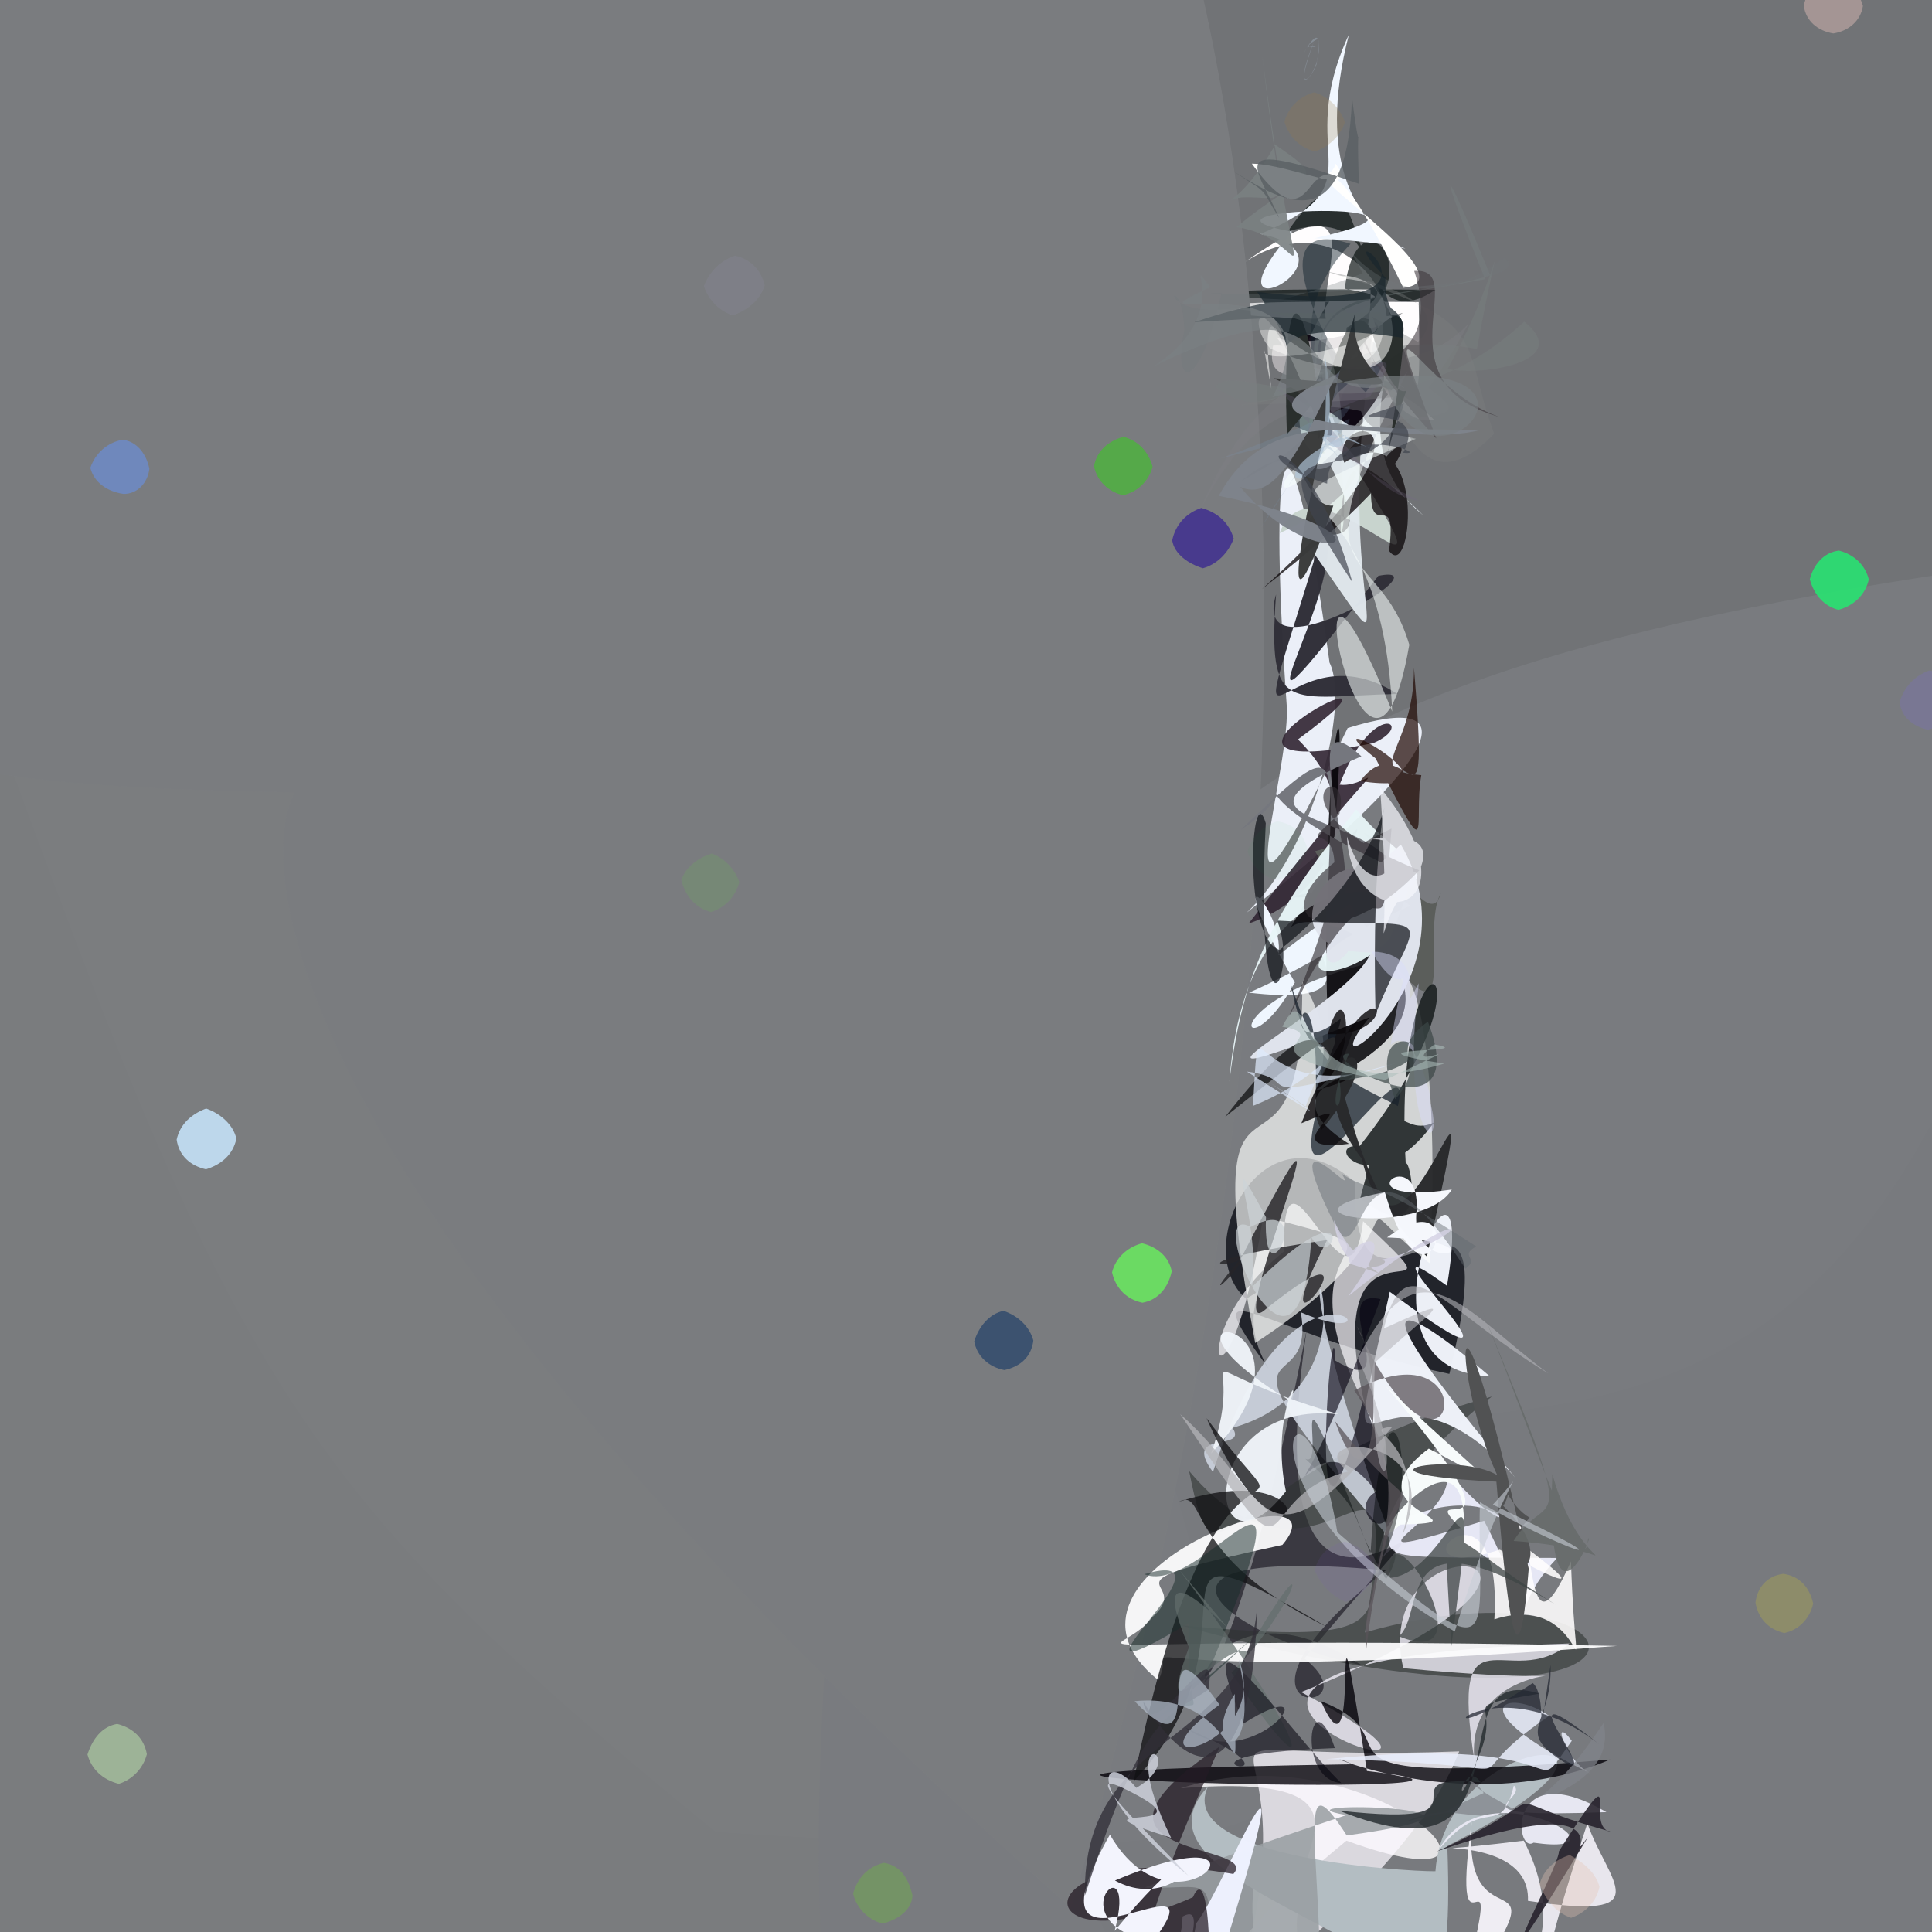<?xml version="1.0" ?>
<svg xmlns="http://www.w3.org/2000/svg" version="1.1" width="512" height="512">
  <rect width="100%" height="100%" fill="#333333" stroke="none"/>
  <defs/>
  <g>
    <path stroke-width="0" fill="rgb(78, 75, 94)" opacity="0.891" stroke="rgb(139, 182, 153)" stroke-opacity="1.0" stroke-linecap="round" stroke-linejoin="round" d="M 321.154 429.455 C 361.038 479.616 360.185 496.777 189.675 485.489 C 58.959 379.137 58.721 355.323 -37.089 93.498 C -55.75 24.691 -54.507 -3.249 30.031 -10.91 C 241.476 164.765 249.998 172.986 321.154 429.455"/>
    <path stroke-width="0" fill="rgb(116, 119, 122)" opacity="0.954" stroke="rgb(108, 164, 111)" stroke-opacity="1.0" stroke-linecap="round" stroke-linejoin="round" d="M 564.114 104.517 C 520.742 394.456 444.307 375.668 301.173 376.465 C 145.857 341.195 142.605 311.686 -49.908 1.931 C -5.706 -61.472 18.958 -59.516 446.248 -50.592 C 535.302 -48.753 556.304 -60.082 564.114 104.517"/>
    <path stroke-width="0" fill="rgb(123, 125, 127)" opacity="0.992" stroke="rgb(245, 97, 201)" stroke-opacity="1.0" stroke-linecap="round" stroke-linejoin="round" d="M 297.417 522.844 C 290.297 570.126 265.175 573.435 -73.397 555.066 C -78.982 469.816 -51.805 419.021 -46.282 272.57 C -56.931 163.625 -81.467 128.182 -9.257 109.262 C 144.826 187.794 155.823 193.233 297.417 522.844"/>
    <path stroke-width="0" fill="rgb(121, 123, 127)" opacity="0.989" stroke="rgb(144, 236, 18)" stroke-opacity="1.0" stroke-linecap="round" stroke-linejoin="round" d="M 557.802 499.859 C 564.609 540.824 570.584 555.14 301.694 560.453 C 228.878 574.797 203.381 600.682 223.711 374.122 C 298.668 232.208 299.646 180.725 541.869 148.285 C 576.668 265.032 560.816 308.912 557.802 499.859"/>
    <path stroke-width="0" fill="rgb(233, 243, 241)" opacity="0.994" stroke="rgb(5, 212, 198)" stroke-opacity="1.0" stroke-linecap="round" stroke-linejoin="round" d="M 368.517 528.913 C 364.536 503.135 365.563 512.224 316.081 547.182 C 397.816 521.353 317.284 552.913 334.357 489.008 C 334.52 494.178 328.248 486.087 340.235 501.226 C 350.606 507.699 330.324 517.596 368.517 528.913"/>
    <path stroke-width="0" fill="rgb(251, 250, 252)" opacity="0.826" stroke="rgb(249, 203, 117)" stroke-opacity="1.0" stroke-linecap="round" stroke-linejoin="round" d="M 356.825 487.802 C 281.523 549.626 356.856 533.714 342.081 493.759 C 347.153 500.659 347.763 490.319 346.703 500.871 C 339.707 492.943 369.602 469.408 312.855 473.913 C 364.347 457.675 412.608 508.164 356.825 487.802"/>
    <path stroke-width="0" fill="rgb(253, 249, 256)" opacity="0.739" stroke="rgb(133, 105, 67)" stroke-opacity="1.0" stroke-linecap="round" stroke-linejoin="round" d="M 386.706 464.144 C 363.811 523.045 238.013 576.071 254.914 637.328 C 284.74 541.478 294.02 542.172 341.752 550.749 C 347.853 535.922 347.721 520.2 330.85 516.076 C 347.541 447.522 299.427 467.346 386.706 464.144"/>
    <path stroke-width="0" fill="rgb(258, 253, 254)" opacity="1.011" stroke="rgb(116, 144, 4)" stroke-opacity="1.0" stroke-linecap="round" stroke-linejoin="round" d="M 373.853 81.698 C 369.42 89.339 254.164 78.74 375.977 80.055 C 377.296 149.75 370.713 25.711 343.712 97.602 C 387.835 104.307 363.274 47.71 329.984 69.401 C 381.28 33.481 323.051 112.71 373.853 81.698"/>
    <path stroke-width="0" fill="rgb(179, 189, 194)" opacity="0.997" stroke="rgb(156, 157, 240)" stroke-opacity="1.0" stroke-linecap="round" stroke-linejoin="round" d="M 383.552 489.207 C 385.35 537.817 377.061 521.851 360.75 573.854 C 443.374 518.403 288.533 507.419 320.101 473.488 C 310.535 494.047 382.968 496.338 380.411 495.85 C 383.351 456.303 449.512 455.741 383.552 489.207"/>
    <path stroke-width="0" fill="rgb(9, 18, 17)" opacity="0.695" stroke="rgb(91, 111, 177)" stroke-opacity="1.0" stroke-linecap="round" stroke-linejoin="round" d="M 356.382 76.516 C 359.78 48.581 380.95 74.311 356.899 86.789 C 350.426 131.284 383.683 48.725 341.281 61.321 C 364.889 26.889 354.182 94.59 380.384 76.798 C 244.309 75.67 400.11 84.038 356.382 76.516"/>
    <path stroke-width="0" fill="rgb(152, 158, 161)" opacity="0.848" stroke="rgb(170, 171, 53)" stroke-opacity="1.0" stroke-linecap="round" stroke-linejoin="round" d="M 356.894 486.415 C 334.426 451.281 367.513 539.614 333.36 624.254 C 308.3 483.138 335.634 501.608 301.346 500.214 C 302.855 501.59 304.188 498.408 356.822 481.022 C 333.618 477.007 413.095 478.738 356.894 486.415"/>
    <path stroke-width="0" fill="rgb(123, 125, 128)" opacity="0.993" stroke="rgb(80, 92, 145)" stroke-opacity="1.0" stroke-linecap="round" stroke-linejoin="round" d="M 283.822 505.706 C 3.905 255.722 84.889 182.125 88.967 210.145 C -60.179 208.7 -56.165 192.404 -35.518 126.334 C -40.782 64.59 -46.029 48.193 -8.194 -8.545 C 286.907 -422.211 414.587 69.935 283.822 505.706"/>
    <path stroke-width="0" fill="rgb(57, 56, 64)" opacity="0.976" stroke="rgb(252, 26, 53)" stroke-opacity="1.0" stroke-linecap="round" stroke-linejoin="round" d="M 345.661 439.508 C 365.939 455.431 315.815 456.935 367.262 416.15 C 292.235 409.363 325.882 433.943 360.908 441.322 C 301.225 403.219 314.486 516.02 346.307 352.233 C 328.24 473.315 411.536 360.996 345.661 439.508"/>
    <path stroke-width="0" fill="rgb(235, 239, 248)" opacity="1.015" stroke="rgb(166, 64, 118)" stroke-opacity="1.0" stroke-linecap="round" stroke-linejoin="round" d="M 330.326 241.907 C 384.307 199.55 388.48 183.197 357.139 192.949 C 321.587 266.289 341.704 206.699 341.036 187.572 C 335.588 110.707 342.038 100.231 352.349 175.63 C 357.852 186.661 347.967 225.765 330.326 241.907"/>
    <path stroke-width="0" fill="rgb(46, 51, 49)" opacity="0.59" stroke="rgb(40, 28, 167)" stroke-opacity="1.0" stroke-linecap="round" stroke-linejoin="round" d="M 312.781 430.708 C 456.62 470.486 440.192 410.16 361.735 432.611 C 372.704 363.763 351.37 432.867 315.125 389.828 C 322.671 427.667 321.757 390.402 395.356 370.102 C 332.919 418.511 401.525 439.103 312.781 430.708"/>
    <path stroke-width="0" fill="rgb(240, 237, 248)" opacity="0.791" stroke="rgb(50, 94, 209)" stroke-opacity="1.0" stroke-linecap="round" stroke-linejoin="round" d="M 415.93 435.536 C 265.166 440.298 418.069 487.523 344.819 448.425 C 439.114 410.847 362.232 400.135 371.88 442.084 C 446.076 449.119 387.162 433.038 390.756 466.79 C 384.065 423.818 399.832 448.965 415.93 435.536"/>
    <path stroke-width="0" fill="rgb(253, 253, 254)" opacity="0.936" stroke="rgb(213, 24, 248)" stroke-opacity="1.0" stroke-linecap="round" stroke-linejoin="round" d="M 428.508 436.188 C 266.016 432.903 296.178 441.117 305.354 428.608 C 317.52 417.819 286.684 420.891 339.839 409.42 C 358.248 387.628 271.052 416.44 307.001 445.294 C 313.651 431.413 283.11 447.263 428.508 436.188"/>
    <path stroke-width="0" fill="rgb(50, 38, 51)" opacity="0.906" stroke="rgb(249, 154, 188)" stroke-opacity="1.0" stroke-linecap="round" stroke-linejoin="round" d="M 343.978 195.953 C 384.71 165.902 301.513 209.073 363.889 196.962 C 375.576 191.986 363.84 184.591 355.027 207.944 C 364.494 209.179 372.307 191.638 330.887 244.761 C 349.212 238.673 365.246 216.959 343.978 195.953"/>
    <path stroke-width="0" fill="rgb(32, 34, 41)" opacity="0.963" stroke="rgb(72, 30, 75)" stroke-opacity="1.0" stroke-linecap="round" stroke-linejoin="round" d="M 384.096 364.101 C 333.516 353.457 315.007 333.39 336.241 362.785 C 316.475 330.552 378.173 315.576 330.226 344.219 C 314.982 330.914 334.636 291.533 359.191 313.384 C 357.748 364.958 401.515 291.965 384.096 364.101"/>
    <path stroke-width="0" fill="rgb(252, 251, 255)" opacity="0.689" stroke="rgb(81, 105, 16)" stroke-opacity="1.0" stroke-linecap="round" stroke-linejoin="round" d="M 361.65 372.17 C 335.79 322.599 381.563 334.427 334.757 322.388 C 325.048 384.291 311.634 354.506 340.286 331.648 C 339.572 294.324 357.585 354.667 361.234 323.625 C 392.964 353.437 348.368 314.08 361.65 372.17"/>
    <path stroke-width="0" fill="rgb(3, 1, 7)" opacity="0.787" stroke="rgb(144, 67, 133)" stroke-opacity="1.0" stroke-linecap="round" stroke-linejoin="round" d="M 362.25 469.334 C 351.251 399.33 361.997 478.133 350.088 450.852 C 378.122 461.704 336.531 473.794 426.712 466.304 C 386.028 483.392 342.09 460.7 358.523 467.552 C 176.49 470.379 430.748 477.212 362.25 469.334"/>
    <path stroke-width="0" fill="rgb(49, 48, 57)" opacity="0.987" stroke="rgb(146, 236, 81)" stroke-opacity="1.0" stroke-linecap="round" stroke-linejoin="round" d="M 350.916 139.717 C 358.64 155.273 317.766 214.57 365.271 152.605 C 384.361 148.758 330.968 180.961 338.172 157.523 C 335.784 189.979 341.499 184.55 370.363 183.904 C 338.734 163.715 326.874 219.376 350.916 139.717"/>
    <path stroke-width="0" fill="rgb(239, 246, 254)" opacity="1.003" stroke="rgb(33, 182, 73)" stroke-opacity="1.0" stroke-linecap="round" stroke-linejoin="round" d="M 343.152 260.356 C 321.626 222.753 340.448 240.319 338.832 253.085 C 395.558 209.53 381.797 240.481 330.998 263.072 C 378.528 268.612 322.632 235.928 369.833 253.68 C 318.718 264.005 329.094 286.17 343.152 260.356"/>
    <path stroke-width="0" fill="rgb(34, 11, 5)" opacity="0.718" stroke="rgb(172, 68, 187)" stroke-opacity="1.0" stroke-linecap="round" stroke-linejoin="round" d="M 374.723 176.998 C 378.887 228.119 372.662 190.95 360.455 207.013 C 393.116 211.722 344.203 184.916 364.574 201.001 C 380.134 232.028 374.423 218.281 376.658 205.421 C 360.6 204.031 374.824 198.953 374.723 176.998"/>
    <path stroke-width="0" fill="rgb(241, 244, 252)" opacity="0.972" stroke="rgb(63, 146, 150)" stroke-opacity="1.0" stroke-linecap="round" stroke-linejoin="round" d="M 394.751 364.685 C 374.19 346.976 354.102 334.872 401.545 391.568 C 364.421 349.644 352.978 411.003 368.312 342.34 C 417.746 379.06 353.51 318.893 383.47 340.753 C 392.329 287.754 353.261 363.495 394.751 364.685"/>
    <path stroke-width="0" fill="rgb(254, 257, 253)" opacity="0.67" stroke="rgb(56, 242, 114)" stroke-opacity="1.0" stroke-linecap="round" stroke-linejoin="round" d="M 378.859 334.773 C 351.365 312.75 382.652 323.199 332.641 355.914 C 315.494 264.751 345.667 327.761 345.103 260.225 C 371.904 301.405 291.261 335.306 354.508 285.384 C 374.283 219.474 382.284 279.809 378.859 334.773"/>
    <path stroke-width="0" fill="rgb(239, 242, 257)" opacity="0.982" stroke="rgb(178, 75, 207)" stroke-opacity="1.0" stroke-linecap="round" stroke-linejoin="round" d="M 321.852 524.889 C 348.932 437.874 324.49 500.431 317.023 509.673 C 308.238 560.497 270.239 515.884 314.456 528.625 C 300.703 519.182 312.814 524.331 313.397 507.892 C 322.412 503.068 306.642 530.306 321.852 524.889"/>
    <path stroke-width="0" fill="rgb(232, 237, 250)" opacity="0.87" stroke="rgb(224, 148, 224)" stroke-opacity="1.0" stroke-linecap="round" stroke-linejoin="round" d="M 410.528 454.725 C 399.602 446.94 385.265 452.326 421.602 470.032 C 414.974 467.019 410.805 453.761 416.538 461.33 C 403.62 479.367 421.953 459.245 351.519 466.188 C 416.268 467.412 380.153 475.423 410.528 454.725"/>
    <path stroke-width="0" fill="rgb(241, 247, 255)" opacity="1.011" stroke="rgb(184, 127, 243)" stroke-opacity="1.0" stroke-linecap="round" stroke-linejoin="round" d="M 348.428 63.131 C 395.544 52.581 307.629 54.981 342.407 61.403 C 316.31 91.577 363.685 67.996 334.022 62.004 C 366.122 48.277 342.284 41.985 357.468 9.163 C 339.613 78.542 406.008 66.059 348.428 63.131"/>
    <path stroke-width="0" fill="rgb(239, 239, 254)" opacity="0.926" stroke="rgb(108, 154, 4)" stroke-opacity="1.0" stroke-linecap="round" stroke-linejoin="round" d="M 393.306 403.02 C 412.752 440.722 394.466 432.102 412.659 412.863 C 365.601 412.545 367.418 413.907 368.407 404.337 C 401.304 387.006 408.04 420.491 379.105 384.579 C 399.258 398.425 342.12 418.643 393.306 403.02"/>
    <path stroke-width="0" fill="rgb(122, 128, 129)" opacity="0.905" stroke="rgb(168, 73, 157)" stroke-opacity="1.0" stroke-linecap="round" stroke-linejoin="round" d="M 337.956 38.354 C 328.198 55.405 322.252 53.442 328.911 52.336 C 342.886 51.677 339.51 59.595 334.516 14.623 C 344.125 91.875 349.454 62.974 327.672 60.208 C 346.072 44.761 352.95 48.724 337.956 38.354"/>
    <path stroke-width="0" fill="rgb(232, 230, 237)" opacity="1.005" stroke="rgb(34, 76, 145)" stroke-opacity="1.0" stroke-linecap="round" stroke-linejoin="round" d="M 420.677 483.195 C 426.021 498.788 440.591 509.162 404.916 503.74 C 405.802 483.198 360.315 493.24 403.813 487.786 C 422.389 524.272 380.718 531.329 433.906 517.538 C 407.088 540.201 401.156 542.448 420.677 483.195"/>
    <path stroke-width="0" fill="rgb(212, 219, 231)" opacity="0.835" stroke="rgb(146, 166, 166)" stroke-opacity="1.0" stroke-linecap="round" stroke-linejoin="round" d="M 326.636 378.391 C 377.277 364.122 325.252 288.082 368.884 408.368 C 315.584 346.727 349.235 373.732 344.728 347.778 C 374.859 360.464 343.304 322.678 321.443 390.095 C 312.911 378.622 330.913 384.938 326.636 378.391"/>
    <path stroke-width="0" fill="rgb(248, 252, 252)" opacity="0.994" stroke="rgb(228, 93, 111)" stroke-opacity="1.0" stroke-linecap="round" stroke-linejoin="round" d="M 371.081 404.04 C 396.254 403.365 355.866 400.887 378.641 383.9 C 399.406 394.3 403.833 401.587 367.149 367.248 C 410.049 417.423 371.724 390.206 387.93 405.755 C 389.377 371.002 354.997 418.523 371.081 404.04"/>
    <path stroke-width="0" fill="rgb(4, 3, 6)" opacity="0.85" stroke="rgb(205, 179, 25)" stroke-opacity="1.0" stroke-linecap="round" stroke-linejoin="round" d="M 342.098 245.736 C 350.853 238.209 399.08 263.086 352.529 285.763 C 347.886 202.04 360.15 152.805 352.357 235.808 C 330.931 239.179 351.633 236.801 349.623 238.597 C 372.822 199.122 349.64 232.064 342.098 245.736"/>
    <path stroke-width="0" fill="rgb(240, 238, 244)" opacity="0.996" stroke="rgb(182, 254, 38)" stroke-opacity="1.0" stroke-linecap="round" stroke-linejoin="round" d="M 390.028 482.612 C 386.844 522.542 423.542 479.927 375.755 545.67 C 380.093 513.611 372.906 496.791 385.147 537.498 C 398.596 537.672 403.439 534.279 386.616 531.991 C 400.775 476.71 383.761 529.124 390.028 482.612"/>
    <path stroke-width="0" fill="rgb(256, 257, 254)" opacity="1.005" stroke="rgb(41, 156, 31)" stroke-opacity="1.0" stroke-linecap="round" stroke-linejoin="round" d="M 353.96 43.371 C 360.821 53.142 342.421 43.497 331.759 43.376 C 354.003 74.169 341.389 13.489 371.895 76.261 C 389.719 74.54 344.955 45.981 352.715 47.439 C 322.96 47.767 351.709 52.295 353.96 43.371"/>
    <path stroke-width="0" fill="rgb(200, 212, 206)" opacity="1.008" stroke="rgb(205, 145, 103)" stroke-opacity="1.0" stroke-linecap="round" stroke-linejoin="round" d="M 339.094 141.287 C 348.394 116.373 391.641 174.19 357.114 120.737 C 334.01 127.668 344.319 77.397 372.2 102.83 C 343.449 89.848 359.901 126.971 355.358 141.906 C 354.353 112.734 372.381 126.631 339.094 141.287"/>
    <path stroke-width="0" fill="rgb(91, 94, 91)" opacity="0.991" stroke="rgb(177, 115, 184)" stroke-opacity="1.0" stroke-linecap="round" stroke-linejoin="round" d="M 353.259 239.391 C 334.895 246.385 391.579 212.881 348.463 225.595 C 393.082 294.117 374.994 249.156 381.824 236.748 C 378.777 248.117 365.816 220.923 361.513 220.836 C 377.373 238.69 345.2 207.153 353.259 239.391"/>
    <path stroke-width="0" fill="rgb(36, 26, 36)" opacity="0.731" stroke="rgb(248, 218, 2)" stroke-opacity="1.0" stroke-linecap="round" stroke-linejoin="round" d="M 316.107 502.804 C 321.284 491.061 322.037 532.776 317.333 550.35 C 295.909 536.654 296.238 523.899 323.27 462.838 C 278.033 492.941 334.672 488.027 326.853 496.627 C 269.572 486.708 270.662 522.943 316.107 502.804"/>
    <path stroke-width="0" fill="rgb(243, 244, 253)" opacity="1.009" stroke="rgb(186, 43, 132)" stroke-opacity="1.0" stroke-linecap="round" stroke-linejoin="round" d="M 305.404 514.636 C 326.03 487.622 268.055 532.187 294.137 486.207 C 312.124 517.168 342.983 478.256 295.479 498.364 C 316.813 509.88 328.333 471.45 295.391 511.71 C 302.021 487.06 279.044 509.215 305.404 514.636"/>
    <path stroke-width="0" fill="rgb(232, 245, 247)" opacity="0.953" stroke="rgb(50, 4, 202)" stroke-opacity="1.0" stroke-linecap="round" stroke-linejoin="round" d="M 368.24 248.907 C 353.574 263.587 331.985 258.077 373.771 240.063 C 363.338 231.615 329.603 233.788 325.805 286.585 C 329.276 258.119 336.292 242.916 359.425 214.492 C 373.365 230.982 378.669 223.341 368.24 248.907"/>
    <path stroke-width="0" fill="rgb(224, 232, 237)" opacity="0.97" stroke="rgb(88, 236, 179)" stroke-opacity="1.0" stroke-linecap="round" stroke-linejoin="round" d="M 343.24 139.669 C 379.327 189.568 350.045 162.046 364.709 86.934 C 375.565 88.768 353.633 117.461 377.139 136.537 C 339.289 98.463 341.938 142.359 361.449 114.237 C 323.684 94.05 383.118 153.191 343.24 139.669"/>
    <path stroke-width="0" fill="rgb(256, 253, 254)" opacity="0.882" stroke="rgb(41, 158, 147)" stroke-opacity="1.0" stroke-linecap="round" stroke-linejoin="round" d="M 396.019 429.131 C 422.754 420.552 417.919 460.963 416.317 413.774 C 401.899 446.486 409.069 392.226 398.075 405.242 C 402.868 409.279 431.276 429.051 397.424 410.674 C 365.075 421.318 398.523 385.401 396.019 429.131"/>
    <path stroke-width="0" fill="rgb(90, 96, 100)" opacity="0.793" stroke="rgb(238, 156, 136)" stroke-opacity="1.0" stroke-linecap="round" stroke-linejoin="round" d="M 358.289 25.787 C 357.042 65.673 337.9 52.049 326.561 45.203 C 336.838 51.894 333.56 49.065 338.984 57.762 C 333.27 44.201 323.02 35.748 360.105 48.696 C 359.336 23.203 361.254 48.839 358.289 25.787"/>
    <path stroke-width="0" fill="rgb(117, 119, 126)" opacity="1.011" stroke="rgb(186, 79, 101)" stroke-opacity="1.0" stroke-linecap="round" stroke-linejoin="round" d="M 328.793 219.93 C 357.33 192.686 352.769 198.601 351.764 242.726 C 366.821 242.466 339.761 181.085 360.786 200.432 C 319.109 218.226 361.826 214.997 369.888 230.326 C 315.116 205.377 353.125 204.328 328.793 219.93"/>
    <path stroke-width="0" fill="rgb(225, 229, 238)" opacity="0.985" stroke="rgb(47, 240, 188)" stroke-opacity="1.0" stroke-linecap="round" stroke-linejoin="round" d="M 371.244 223.821 C 392.693 260.093 344.275 292.523 362.93 269.6 C 294.875 296.364 357.266 267.353 363.369 252.405 C 332.928 252.347 354.384 220.25 365.615 233.021 C 354.441 272.836 337.958 252.019 371.244 223.821"/>
    <path stroke-width="0" fill="rgb(47, 42, 48)" opacity="0.618" stroke="rgb(57, 64, 14)" stroke-opacity="1.0" stroke-linecap="round" stroke-linejoin="round" d="M 354.932 215.717 C 358.951 199.421 332.715 213.195 376.127 230.641 C 350.108 258.235 326.52 239.317 368.764 219.584 C 365.297 265.212 368.822 213.37 341.264 270.152 C 370.235 201.908 336.752 232.196 354.932 215.717"/>
    <path stroke-width="0" fill="rgb(24, 29, 31)" opacity="0.862" stroke="rgb(79, 177, 96)" stroke-opacity="1.0" stroke-linecap="round" stroke-linejoin="round" d="M 379.983 297.505 C 369.702 302.289 369.44 283.003 360.475 317.57 C 382.581 334.819 370.759 296.783 372.759 311.985 C 367.58 237.96 401.147 252.34 360.323 303.733 C 349.893 302.768 364.203 319.387 379.983 297.505"/>
    <path stroke-width="0" fill="rgb(81, 82, 83)" opacity="0.999" stroke="rgb(6, 17, 173)" stroke-opacity="1.0" stroke-linecap="round" stroke-linejoin="round" d="M 398.374 399.064 C 409.714 381.013 340.952 389.979 396.556 392.656 C 400.205 437.977 402.819 444.858 405.125 415.716 C 379.252 298.772 386.563 391.721 405.383 402.199 C 387.133 422.639 418.911 419.576 398.374 399.064"/>
    <path stroke-width="0" fill="rgb(13, 9, 11)" opacity="0.768" stroke="rgb(136, 228, 252)" stroke-opacity="1.0" stroke-linecap="round" stroke-linejoin="round" d="M 334.445 156.114 C 387.785 114.512 369.602 110.709 363.372 128.393 C 362.654 144.916 370.421 127.861 368.115 145.957 C 374.575 155.116 378.348 108.455 356.254 122.609 C 351.139 109.072 388.889 106.953 334.445 156.114"/>
    <path stroke-width="0" fill="rgb(24, 33, 44)" opacity="0.737" stroke="rgb(169, 67, 5)" stroke-opacity="1.0" stroke-linecap="round" stroke-linejoin="round" d="M 342.141 261.014 C 349.936 284.619 356.542 285.831 370.452 293.117 C 375.36 272.081 341.452 327.877 348.464 296.242 C 351.023 242.617 334.753 285.868 355.328 269.947 C 354.128 278.329 346.606 284.598 342.141 261.014"/>
    <path stroke-width="0" fill="rgb(249, 256, 254)" opacity="0.552" stroke="rgb(81, 97, 150)" stroke-opacity="1.0" stroke-linecap="round" stroke-linejoin="round" d="M 368.947 188.564 C 338.826 114.327 362.431 234.672 373.481 170.861 C 365.126 142.556 341.944 157.522 373.061 98.376 C 320.359 161.623 338.3 106.317 375.224 116.302 C 320.2 140.896 365.91 116.71 368.947 188.564"/>
    <path stroke-width="0" fill="rgb(19, 21, 27)" opacity="0.726" stroke="rgb(160, 222, 69)" stroke-opacity="1.0" stroke-linecap="round" stroke-linejoin="round" d="M 364.533 268.778 C 376.686 238.632 383.675 246.362 338.473 243.978 C 344.366 258.713 332.313 281.951 335.441 218.151 C 331.567 205.093 329.12 248.849 339.122 251.749 C 381.529 218.645 362.355 178.507 364.533 268.778"/>
    <path stroke-width="0" fill="rgb(40, 41, 44)" opacity="0.972" stroke="rgb(47, 242, 175)" stroke-opacity="1.0" stroke-linecap="round" stroke-linejoin="round" d="M 360.888 307.089 C 371.986 352.249 396.015 252.84 378.147 333.005 C 345.485 303.188 364.957 244.624 324.694 295.966 C 377.323 253.989 340.772 285.399 350.253 299.393 C 375.899 268.61 338.615 277.667 360.888 307.089"/>
    <path stroke-width="0" fill="rgb(10, 8, 10)" opacity="0.809" stroke="rgb(241, 186, 64)" stroke-opacity="1.0" stroke-linecap="round" stroke-linejoin="round" d="M 357.496 303.128 C 329.767 285.701 377.945 280.534 348.408 289.11 C 360.919 281.547 356.901 255.748 351.885 274.056 C 374.247 275.043 365.06 247.114 344.876 297.671 C 365.613 288.781 334.329 306.049 357.496 303.128"/>
    <path stroke-width="0" fill="rgb(247, 249, 254)" opacity="0.989" stroke="rgb(132, 6, 52)" stroke-opacity="1.0" stroke-linecap="round" stroke-linejoin="round" d="M 367.007 315.936 C 333.623 322.282 377.081 328.025 384.735 315.232 C 352.892 319.983 377.472 300.836 375.315 321.978 C 374.435 339.624 401.083 329.296 367.584 327.945 C 390.933 310.982 378.116 354.455 367.007 315.936"/>
    <path stroke-width="0" fill="rgb(6, 3, 17)" opacity="0.614" stroke="rgb(220, 29, 131)" stroke-opacity="1.0" stroke-linecap="round" stroke-linejoin="round" d="M 353.871 360.586 C 373.071 371.807 350.994 340.831 365.864 344.291 C 334.682 428.072 344.289 367.871 364.707 395.284 C 353.6 401.786 380.468 419.437 361.198 371.019 C 345.423 436.594 353.262 338.065 353.871 360.586"/>
    <path stroke-width="0" fill="rgb(239, 243, 248)" opacity="0.97" stroke="rgb(182, 100, 144)" stroke-opacity="1.0" stroke-linecap="round" stroke-linejoin="round" d="M 354.802 374.809 C 315.705 370.448 319.417 422.396 340.776 395.206 C 336.726 375.96 345.014 362.26 342.005 371.297 C 295.045 342.894 356.395 347.661 320.93 385.229 C 331.873 355.06 307.984 361.18 354.802 374.809"/>
    <path stroke-width="0" fill="rgb(129, 132, 139)" opacity="0.728" stroke="rgb(36, 124, 90)" stroke-opacity="1.0" stroke-linecap="round" stroke-linejoin="round" d="M 424.981 456.577 C 398.821 496.159 390.213 473.891 372.87 482.644 C 390.554 478.371 374.929 483.269 393.183 475.183 C 390.525 470.2 380.292 469.228 410.506 484.258 C 391.191 476.907 429.489 477.645 424.981 456.577"/>
    <path stroke-width="0" fill="rgb(17, 18, 20)" opacity="0.769" stroke="rgb(195, 190, 230)" stroke-opacity="1.0" stroke-linecap="round" stroke-linejoin="round" d="M 312.455 397.941 C 319.932 394.225 313.31 412.329 351.42 431.037 C 295.189 398.023 338.436 431.896 300.449 472.032 C 322.906 357.99 351.358 417.694 319.743 375.834 C 342.164 426.556 356.694 384.26 312.455 397.941"/>
    <path stroke-width="0" fill="rgb(38, 37, 41)" opacity="0.823" stroke="rgb(140, 149, 245)" stroke-opacity="1.0" stroke-linecap="round" stroke-linejoin="round" d="M 351.702 328.623 C 330.857 369.427 370.932 318.404 335.478 346.91 C 322.358 358.95 364.833 263.491 328.8 333.618 C 316.599 347.75 328.801 336.512 328.791 333.869 C 322.025 336.569 314.882 333.901 351.702 328.623"/>
    <path stroke-width="0" fill="rgb(218, 220, 252)" opacity="0.446" stroke="rgb(170, 200, 71)" stroke-opacity="1.0" stroke-linecap="round" stroke-linejoin="round" d="M 368.568 276.886 C 376.444 268.898 384.069 309.883 374.856 282.262 C 388.462 307.614 369.751 310.704 376.01 260.573 C 369.337 272.905 380.982 252.618 363.492 252.171 C 374.097 270.398 373.416 244.71 368.568 276.886"/>
    <path stroke-width="0" fill="rgb(25, 43, 42)" opacity="0.511" stroke="rgb(16, 123, 249)" stroke-opacity="1.0" stroke-linecap="round" stroke-linejoin="round" d="M 303.241 417.176 C 331.806 408.829 272.99 455.241 315.054 430.12 C 314.447 462.377 321.623 446.555 307.241 454.939 C 327.874 438.375 346.439 420.725 319.033 445.995 C 351.347 368.113 319.328 423.75 303.241 417.176"/>
    <path stroke-width="0" fill="rgb(222, 233, 252)" opacity="0.702" stroke="rgb(86, 245, 59)" stroke-opacity="1.0" stroke-linecap="round" stroke-linejoin="round" d="M 330.435 283.98 C 347.137 286.152 326.864 293.241 369.927 281.736 C 329.764 295.724 334.117 258.831 332.057 293.066 C 352.456 284.926 353.21 273.742 346.02 293.188 C 316.035 273.334 373.638 311.478 330.435 283.98"/>
    <path stroke-width="0" fill="rgb(60, 71, 71)" opacity="0.696" stroke="rgb(240, 203, 160)" stroke-opacity="1.0" stroke-linecap="round" stroke-linejoin="round" d="M 357.49 279.243 C 347.281 279.244 391.192 304.07 378.403 270.732 C 366.896 279.205 379.009 281.313 369.74 291.262 C 358.536 263.095 396.425 281.505 354.953 286.395 C 356.756 296.167 350.159 296.072 357.49 279.243"/>
    <path stroke-width="0" fill="rgb(1, 5, 5)" opacity="0.442" stroke="rgb(74, 216, 157)" stroke-opacity="1.0" stroke-linecap="round" stroke-linejoin="round" d="M 367.329 418.478 C 371.611 411.938 370.175 406.305 364.731 415.335 C 379 396.037 367.204 347.468 363.195 411.747 C 338.742 348.332 352.311 389.994 345.909 386.572 C 364.317 403.744 355.258 398.153 367.329 418.478"/>
    <path stroke-width="0" fill="rgb(7, 1, 12)" opacity="0.92" stroke="rgb(126, 163, 93)" stroke-opacity="1.0" stroke-linecap="round" stroke-linejoin="round" d="M 365.564 105.004 C 352.741 94.095 352.379 88.095 340.884 87.913 C 370.387 122.817 321.472 87.717 358.54 113.458 C 382.138 88.99 347.605 93.6 348.968 103.119 C 350.961 104.249 339.08 91.399 365.564 105.004"/>
    <path stroke-width="0" fill="rgb(89, 84, 89)" opacity="0.735" stroke="rgb(24, 219, 248)" stroke-opacity="1.0" stroke-linecap="round" stroke-linejoin="round" d="M 362.062 437.149 C 369.666 374.284 382.796 413.378 353.78 376.613 C 364.19 405.906 367.649 363.691 359.546 351.464 C 384.94 406.718 395.896 349.031 358.9 368.491 C 378.583 396.722 359.68 418.945 362.062 437.149"/>
    <path stroke-width="0" fill="rgb(246, 247, 253)" opacity="0.706" stroke="rgb(231, 197, 84)" stroke-opacity="1.0" stroke-linecap="round" stroke-linejoin="round" d="M 356.963 221.693 C 364.29 246.335 378.977 218.776 360.767 222.835 C 399.937 215.566 354.537 254.353 371.233 237.525 C 362.931 249.655 369.278 259.55 365.742 208.693 C 394.245 243.675 358.061 249.024 356.963 221.693"/>
    <path stroke-width="0" fill="rgb(182, 182, 186)" opacity="0.585" stroke="rgb(103, 59, 33)" stroke-opacity="1.0" stroke-linecap="round" stroke-linejoin="round" d="M 364.386 361.055 C 379.738 346.965 388.465 342.179 366.742 352.065 C 372.407 328.533 381.845 346.734 410.297 363.961 C 388.173 347.615 375.943 327.152 359.87 360.074 C 375.388 393.061 362.138 405.589 364.386 361.055"/>
    <path stroke-width="0" fill="rgb(231, 231, 242)" opacity="1.011" stroke="rgb(20, 22, 171)" stroke-opacity="1.0" stroke-linecap="round" stroke-linejoin="round" d="M 425.714 480.237 C 399.265 464.802 401.247 491.62 406.416 488.331 C 434.793 492.455 393.466 467.411 381.345 490.154 C 394.009 474.906 397.456 487.907 401.19 473.177 C 405.404 476.98 383.167 481.821 425.714 480.237"/>
    <path stroke-width="0" fill="rgb(102, 106, 105)" opacity="0.819" stroke="rgb(107, 142, 219)" stroke-opacity="1.0" stroke-linecap="round" stroke-linejoin="round" d="M 391.692 344.797 C 405.364 377.437 419.494 422.738 420.865 407.785 C 422.882 405.334 409.632 437.788 411.378 390.637 C 420.008 421.556 436.416 410.88 401.122 408.363 C 410.625 393.078 419.884 412.86 391.692 344.797"/>
    <path stroke-width="0" fill="rgb(99, 104, 111)" opacity="0.451" stroke="rgb(68, 33, 14)" stroke-opacity="1.0" stroke-linecap="round" stroke-linejoin="round" d="M 355.557 311.053 C 361.311 320.029 335.922 289.675 355.067 327.149 C 362.208 333.404 360.308 292.993 388.338 336.22 C 392.333 333.326 386.467 333.006 391.212 330.309 C 360.699 310.59 364.098 316.539 355.557 311.053"/>
    <path stroke-width="0" fill="rgb(179, 179, 183)" opacity="0.742" stroke="rgb(66, 116, 174)" stroke-opacity="1.0" stroke-linecap="round" stroke-linejoin="round" d="M 371.642 406.897 C 384.279 378.845 343.37 379.864 357.33 389.943 C 329.32 396.716 347.274 426.214 312.757 374.76 C 336.888 395.724 333.366 420.606 369.014 378.079 C 358.756 379.237 379.31 380.592 371.642 406.897"/>
    <path stroke-width="0" fill="rgb(62, 69, 68)" opacity="0.748" stroke="rgb(72, 96, 46)" stroke-opacity="1.0" stroke-linecap="round" stroke-linejoin="round" d="M 370.699 433.634 C 378.003 427.769 368.662 398.779 412.244 425.226 C 379.351 404.985 382.638 395.589 384.575 436.553 C 393.205 372.546 385.019 416.93 368.326 418.159 C 366.566 394.981 396.005 443.979 370.699 433.634"/>
    <path stroke-width="0" fill="rgb(204, 211, 216)" opacity="0.709" stroke="rgb(66, 95, 149)" stroke-opacity="1.0" stroke-linecap="round" stroke-linejoin="round" d="M 335.495 322.542 C 322.632 298.71 334.208 322.16 331.824 341.025 C 361.428 311.348 353.471 338.652 347.534 327.905 C 344.404 379.807 317.674 317.486 331.432 325.163 C 349.507 315.675 334.508 347.078 335.495 322.542"/>
    <path stroke-width="0" fill="rgb(201, 196, 199)" opacity="0.713" stroke="rgb(203, 19, 132)" stroke-opacity="1.0" stroke-linecap="round" stroke-linejoin="round" d="M 337.39 91.571 C 333.924 108.553 359.58 90.565 380.051 111.273 C 369.046 113.813 354.32 87.173 369.946 84.825 C 324.463 100.983 340.28 73.743 343.591 107.035 C 351.521 99.781 348.819 91.031 337.39 91.571"/>
    <path stroke-width="0" fill="rgb(125, 126, 128)" opacity="0.38" stroke="rgb(147, 244, 164)" stroke-opacity="1.0" stroke-linecap="round" stroke-linejoin="round" d="M 328.551 107.341 C 378.518 98.312 399.392 80.929 351.094 71.851 C 396.133 84.881 386.534 89.387 395.962 114.913 C 369.599 142.627 366.044 85.011 363.565 83.898 C 390.121 99.245 414.107 104.864 328.551 107.341"/>
    <path stroke-width="0" fill="rgb(173, 192, 189)" opacity="0.553" stroke="rgb(109, 130, 136)" stroke-opacity="1.0" stroke-linecap="round" stroke-linejoin="round" d="M 367.034 286.196 C 396.51 272.346 369.028 285.496 380.107 276.783 C 393.571 279.26 352.508 277.148 382.733 281.869 C 340.962 294.501 348.177 255.776 339.817 272.088 C 355.495 274.687 323.6 279.096 367.034 286.196"/>
    <path stroke-width="0" fill="rgb(40, 35, 45)" opacity="0.895" stroke="rgb(47, 230, 138)" stroke-opacity="1.0" stroke-linecap="round" stroke-linejoin="round" d="M 380.683 490.677 C 417.514 474.057 390.363 475.499 427.264 485.515 C 418.923 484.969 431.609 461.6 413.137 490.585 C 413.281 495.241 386.948 542.348 420.818 486.868 C 413.094 496.717 434.39 472.033 380.683 490.677"/>
    <path stroke-width="0" fill="rgb(126, 127, 132)" opacity="0.38" stroke="rgb(224, 116, 184)" stroke-opacity="1.0" stroke-linecap="round" stroke-linejoin="round" d="M 369.081 111.23 C 398.864 109.407 377.204 106.35 360.671 87.052 C 355.69 116.795 366.354 127.602 389.208 85.757 C 368.666 107.436 341.273 80.253 317.813 135.677 C 334.712 102.553 351.641 105.923 369.081 111.23"/>
    <path stroke-width="0" fill="rgb(122, 128, 128)" opacity="0.481" stroke="rgb(230, 175, 178)" stroke-opacity="1.0" stroke-linecap="round" stroke-linejoin="round" d="M 391.402 92.465 C 398.71 52.646 398.471 70.87 383.708 97.676 C 389.792 99.865 418.008 96.542 403.932 85.236 C 365.781 120.405 327.483 94.583 322.034 102.501 C 342.895 117.868 346.993 84.739 391.402 92.465"/>
    <path stroke-width="0" fill="rgb(212, 209, 228)" opacity="0.815" stroke="rgb(192, 162, 61)" stroke-opacity="1.0" stroke-linecap="round" stroke-linejoin="round" d="M 357.287 343.538 C 374.666 319.831 353.635 331.284 358.064 335.015 C 373.737 339.778 359.775 337.802 353.495 323.345 C 355.781 342.728 371.726 333.668 365.683 333.947 C 391.374 328.052 392.848 314.672 357.287 343.538"/>
    <path stroke-width="0" fill="rgb(199, 206, 214)" opacity="0.593" stroke="rgb(203, 244, 116)" stroke-opacity="1.0" stroke-linecap="round" stroke-linejoin="round" d="M 395.619 398.731 C 438.071 419.025 411.866 409.893 392.198 398.095 C 391.182 435.109 399.956 445.793 354.407 406.055 C 345.22 350.393 322.088 396.201 385.53 432.368 C 398.539 389.799 407.012 386.768 395.619 398.731"/>
    <path stroke-width="0" fill="rgb(123, 125, 123)" opacity="0.893" stroke="rgb(209, 231, 207)" stroke-opacity="1.0" stroke-linecap="round" stroke-linejoin="round" d="M 366.071 -10.314 C 358.101 -8.817 352.184 -1.461 369.225 -3.477 C 387.266 -7.576 377.29 -18.447 367.513 -32.208 C 357.309 10.338 353.766 6.857 346.714 -32.646 C 374.978 -16.049 375.076 -11.324 366.071 -10.314"/>
    <path stroke-width="0" fill="rgb(15, 31, 43)" opacity="0.458" stroke="rgb(160, 101, 15)" stroke-opacity="1.0" stroke-linecap="round" stroke-linejoin="round" d="M 342.226 112.518 C 337.69 98.866 345.475 117.529 354.503 104.105 C 370.05 90.096 368.257 94.971 361.943 103.987 C 353.517 96.841 331.262 55.825 357.917 64.632 C 328.974 94.501 371.546 126.231 342.226 112.518"/>
    <path stroke-width="0" fill="rgb(138, 146, 156)" opacity="0.836" stroke="rgb(65, 216, 8)" stroke-opacity="1.0" stroke-linecap="round" stroke-linejoin="round" d="M 348.881 17.095 C 351.759 0.695 343.146 18.728 346.432 12.49 C 352.981 11.577 342.283 14.158 349.32 10.224 C 351.176 18.9 340.922 28.988 348.261 10.869 C 342.56 26.321 347.635 20.639 348.881 17.095"/>
    <path stroke-width="0" fill="rgb(99, 110, 108)" opacity="0.692" stroke="rgb(102, 236, 25)" stroke-opacity="1.0" stroke-linecap="round" stroke-linejoin="round" d="M 326.346 443.292 C 350.74 479.601 348.032 462.783 312.357 415.819 C 346.891 457.369 297.888 396.288 315.086 436.537 C 305.218 463.392 323.245 434.645 330.474 437.795 C 350.355 403.048 343.168 426.605 326.346 443.292"/>
    <path stroke-width="0" fill="rgb(63, 55, 60)" opacity="0.584" stroke="rgb(17, 64, 56)" stroke-opacity="1.0" stroke-linecap="round" stroke-linejoin="round" d="M 374.777 71.803 C 390.196 70.73 364.557 101.826 397.847 110.623 C 376.54 104.125 363.668 70.486 380.637 116.211 C 355.847 89.033 359.597 82.384 364.582 97.153 C 316.261 92.277 388.473 112.704 374.777 71.803"/>
    <path stroke-width="0" fill="rgb(41, 46, 44)" opacity="0.983" stroke="rgb(162, 125, 252)" stroke-opacity="1.0" stroke-linecap="round" stroke-linejoin="round" d="M 367.932 119.53 C 376.186 86.635 373.087 120.743 363.364 87.308 C 354.696 72.611 346.017 129.415 350.556 113.384 C 346.091 74.859 339.568 70.557 341.038 115.135 C 375.04 74.132 375.598 70.959 367.932 119.53"/>
    <path stroke-width="0" fill="rgb(3, 0, 12)" opacity="0.554" stroke="rgb(199, 73, 61)" stroke-opacity="1.0" stroke-linecap="round" stroke-linejoin="round" d="M 314.125 457.843 C 354.403 475.56 297.574 465.384 353.754 463.258 C 347.132 443.726 343.429 471.765 355.445 472.512 C 342.809 460.495 313.38 417.581 329.519 456.769 C 353.967 441.426 332.305 471.611 314.125 457.843"/>
    <path stroke-width="0" fill="rgb(49, 47, 56)" opacity="0.762" stroke="rgb(62, 169, 131)" stroke-opacity="1.0" stroke-linecap="round" stroke-linejoin="round" d="M 302.99 450.951 C 319.357 477.768 332.406 466.748 333.127 425.811 C 330.753 462.816 286.693 458.36 287.516 502.32 C 303.083 454.113 308.405 455.547 320.221 447.813 C 323.37 429.598 305.034 464.676 302.99 450.951"/>
    <path stroke-width="0" fill="rgb(176, 186, 200)" opacity="0.729" stroke="rgb(141, 73, 180)" stroke-opacity="1.0" stroke-linecap="round" stroke-linejoin="round" d="M 328.254 439.74 C 335.077 470.103 316.962 464.809 327.227 448.905 C 327.251 484.545 331.182 447.824 300.695 450.834 C 322.365 473.566 302.496 422.72 323.179 451.764 C 295.444 471.885 337.636 463.205 328.254 439.74"/>
    <path stroke-width="0" fill="rgb(122, 134, 133)" opacity="0.354" stroke="rgb(91, 211, 235)" stroke-opacity="1.0" stroke-linecap="round" stroke-linejoin="round" d="M 393.579 73.982 C 355.051 81.255 340.65 76.66 355.818 118.334 C 355.811 91.255 345.739 79.656 348.84 98.771 C 348.3 72.815 369.433 80.912 394.911 72.973 C 380.831 38.513 381.309 43.794 393.579 73.982"/>
    <path stroke-width="0" fill="rgb(118, 107, 134)" opacity="0.223" stroke="rgb(59, 88, 207)" stroke-opacity="1.0" stroke-linecap="round" stroke-linejoin="round" d="M 376.378 132.833 C 360.205 130.436 354.066 107.88 338.516 103.508 C 364.701 97.088 373.821 89.451 363.008 105.155 C 334.058 113.076 346.549 140.224 347.437 103.61 C 327.506 91.472 346.714 118.59 376.378 132.833"/>
    <path stroke-width="0" fill="rgb(255, 257, 254)" opacity="0.45" stroke="rgb(63, 27, 242)" stroke-opacity="1.0" stroke-linecap="round" stroke-linejoin="round" d="M 345.827 103.61 C 333.766 73.377 330.379 85.688 336.659 92.366 C 370.348 106.926 367.188 83.932 365.839 82.807 C 303.674 84.546 330.202 75.041 363.107 92.318 C 348.229 63.809 354.768 101.917 345.827 103.61"/>
    <path stroke-width="0" fill="rgb(255, 258, 254)" opacity="0.541" stroke="rgb(175, 14, 186)" stroke-opacity="1.0" stroke-linecap="round" stroke-linejoin="round" d="M 352.08 73.638 C 375.28 67.399 378.077 118.365 339.072 88.389 C 331.615 76.982 340.512 122.549 334.987 92.475 C 332.127 99.057 383.411 87.467 358.197 83.649 C 364.626 80.415 371.968 74.153 352.08 73.638"/>
    <path stroke-width="0" fill="rgb(41, 46, 50)" opacity="0.847" stroke="rgb(69, 96, 95)" stroke-opacity="1.0" stroke-linecap="round" stroke-linejoin="round" d="M 354.817 479.826 C 409.31 501.791 378.484 439.568 407.942 448.818 C 384.6 452.932 398.448 450.023 391.981 465.135 C 384.283 485.606 387.606 465.166 392.406 472.354 C 364.292 469.793 399.575 484.796 354.817 479.826"/>
    <path stroke-width="0" fill="rgb(121, 150, 178)" opacity="0.203" stroke="rgb(213, 60, 128)" stroke-opacity="1.0" stroke-linecap="round" stroke-linejoin="round" d="M 355.714 123.65 C 350.413 110.08 342.519 128.082 334.27 139.639 C 352.033 110.042 369.256 101.525 347.444 123.137 C 360.049 100.984 369.296 104.809 323.479 121.509 C 349.391 114.433 352.652 115.732 355.714 123.65"/>
    <path stroke-width="0" fill="rgb(58, 59, 59)" opacity="0.977" stroke="rgb(161, 221, 239)" stroke-opacity="1.0" stroke-linecap="round" stroke-linejoin="round" d="M 359.034 83.179 C 343.211 142.491 337.918 177.625 353.345 133.991 C 344.232 134.64 347.14 112.346 328.813 127.576 C 343.443 119.352 359.14 109.738 337.491 100.252 C 387.498 103.156 356.682 104.719 359.034 83.179"/>
    <path stroke-width="0" fill="rgb(112, 121, 123)" opacity="0.288" stroke="rgb(178, 246, 253)" stroke-opacity="1.0" stroke-linecap="round" stroke-linejoin="round" d="M 398.565 68.344 C 412.636 78.662 302.134 78.225 323.711 77.617 C 317.823 104.326 310.548 103.257 313.885 87.359 C 312.712 63.472 296.272 97.256 361.124 72.43 C 350.227 51.569 366.142 93.053 398.565 68.344"/>
    <path stroke-width="0" fill="rgb(177, 197, 217)" opacity="0.663" stroke="rgb(33, 154, 97)" stroke-opacity="1.0" stroke-linecap="round" stroke-linejoin="round" d="M 351.514 115.709 C 349.071 116.256 352.067 123.356 351.169 94.584 C 359.124 138.557 325.623 129.248 356.629 115.298 C 356.135 125.049 338.895 108.133 364.32 119.384 C 341.084 108.444 364.737 117.41 351.514 115.709"/>
    <path stroke-width="0" fill="rgb(26, 38, 45)" opacity="0.719" stroke="rgb(246, 139, 70)" stroke-opacity="1.0" stroke-linecap="round" stroke-linejoin="round" d="M 333.145 77.356 C 352.832 105.871 322.25 82.026 371.659 89.499 C 375.447 75.359 343.497 75.96 316.609 85.375 C 391.834 80.294 365.591 92.329 367.192 73.556 C 347.613 53.305 394.556 84.836 333.145 77.356"/>
    <path stroke-width="0" fill="rgb(37, 41, 52)" opacity="0.743" stroke="rgb(228, 103, 140)" stroke-opacity="1.0" stroke-linecap="round" stroke-linejoin="round" d="M 415.194 467.435 C 400.576 458.459 411.436 457.795 410.914 441.21 C 406.064 473.351 410.923 449.864 406.19 446.019 C 371.774 469.464 392.887 438.297 423.716 462.192 C 395.928 440.104 424.625 471.926 415.194 467.435"/>
    <path stroke-width="0" fill="rgb(205, 208, 219)" opacity="0.845" stroke="rgb(116, 102, 63)" stroke-opacity="1.0" stroke-linecap="round" stroke-linejoin="round" d="M 314.92 497.079 C 286.359 474.289 292.11 462.882 301.141 473.803 C 316.606 464.896 294.508 454.464 310.351 487.044 C 278.443 476.976 325.22 486.987 297.201 473.659 C 286.858 469.012 300.802 482.313 314.92 497.079"/>
    <path stroke-width="0" fill="rgb(126, 131, 140)" opacity="0.966" stroke="rgb(79, 95, 133)" stroke-opacity="1.0" stroke-linecap="round" stroke-linejoin="round" d="M 392.574 113.89 C 370.038 119.778 338.98 102.248 322.977 131.391 C 375.975 142.111 349.417 154.354 328.672 129.017 C 337.416 133.033 343.885 120.613 354.104 99.364 C 326.89 110.45 350.169 114.019 392.574 113.89"/>
    <path stroke-width="0" fill="rgb(63, 68, 78)" opacity="0.68" stroke="rgb(85, 235, 219)" stroke-opacity="1.0" stroke-linecap="round" stroke-linejoin="round" d="M 372.039 106.915 C 347.435 114.813 380.205 104.47 371.852 119.992 C 380.825 120.952 352.348 110.561 351.698 128.159 C 325.331 120.505 345.639 108.072 358.39 154.301 C 324.606 103.255 364.034 137.909 372.039 106.915"/>
    <path stroke-width="0" fill="rgb(123, 128, 131)" opacity="0.664" stroke="rgb(64, 113, 26)" stroke-opacity="1.0" stroke-linecap="round" stroke-linejoin="round" d="M 367.416 102.314 C 379.81 140.363 428.936 81.747 337.275 105.245 C 356.863 65.835 292.497 89.009 320.784 76.102 C 312.772 66.143 328.169 82.534 305.621 97.17 C 359.608 70.537 340.983 107.479 367.416 102.314"/>
    <path stroke-width="0" fill="rgb(51, 29, 147)" opacity="0.695" stroke="rgb(0, 0, 0)" stroke-opacity="0.0" stroke-linecap="round" stroke-linejoin="round" d="M 326.947 142.745 C 325.401 146.743 322.388 149.571 318.78 150.593 C 314.941 149.418 311.226 146.854 310.643 143.208 C 311.556 138.832 314.518 135.899 318.357 134.606 C 322.786 135.81 325.766 138.637 326.947 142.745"/>
    <path stroke-width="0" fill="rgb(166, 151, 149)" opacity="0.963" stroke="rgb(0, 0, 0)" stroke-opacity="0.0" stroke-linecap="round" stroke-linejoin="round" d="M 493.696 1.584 C 493.082 5.574 489.853 8.229 485.854 8.864 C 481.783 8.214 478.563 5.583 478.029 1.542 C 478.821 -2.696 481.725 -5.602 485.796 -6.616 C 489.718 -5.482 492.576 -2.468 493.696 1.584"/>
    <path stroke-width="0" fill="rgb(129, 84, 201)" opacity="0.098" stroke="rgb(0, 0, 0)" stroke-opacity="0.0" stroke-linecap="round" stroke-linejoin="round" d="M 364.621 416.422 C 363.329 420.352 360.357 423.295 356.607 424.527 C 353.059 423.036 350.093 420.151 348.415 416.158 C 349.29 412.214 352.184 409.352 356.359 408.566 C 360.707 409.689 363.715 412.413 364.621 416.422"/>
    <path stroke-width="0" fill="rgb(23, 58, 103)" opacity="0.618" stroke="rgb(0, 0, 0)" stroke-opacity="0.0" stroke-linecap="round" stroke-linejoin="round" d="M 273.846 355.257 C 273.302 359.614 270.408 362.15 266.178 363.083 C 262.109 362.294 258.962 359.552 258.173 355.505 C 259.408 351.446 262.281 348.134 265.945 347.389 C 269.855 348.707 272.868 351.611 273.846 355.257"/>
    <path stroke-width="0" fill="rgb(250, 222, 128)" opacity="0.922" stroke="rgb(0, 0, 0)" stroke-opacity="0.0" stroke-linecap="round" stroke-linejoin="round" d="M 34.569 -44.796 C 33.498 -40.796 30.569 -37.868 26.569 -36.796 C 22.569 -37.868 19.641 -40.796 18.569 -44.796 C 19.641 -48.796 22.569 -51.724 26.569 -52.796 C 30.569 -51.724 33.498 -48.796 34.569 -44.796"/>
    <path stroke-width="0" fill="rgb(244, 234, 10)" opacity="0.168" stroke="rgb(0, 0, 0)" stroke-opacity="0.0" stroke-linecap="round" stroke-linejoin="round" d="M 480.514 424.975 C 479.626 428.898 476.765 431.944 472.869 432.767 C 468.699 431.82 465.925 428.907 465.223 424.707 C 465.692 420.629 468.37 417.62 472.57 417.082 C 477.028 417.683 479.608 420.807 480.514 424.975"/>
    <path stroke-width="0" fill="rgb(41, 225, 113)" opacity="0.908" stroke="rgb(0, 0, 0)" stroke-opacity="0.0" stroke-linecap="round" stroke-linejoin="round" d="M 495.25 153.561 C 494.355 157.558 491.422 160.458 487.216 161.615 C 483.412 160.693 480.718 157.589 479.617 153.517 C 480.605 149.624 483.355 146.35 487.347 145.915 C 491.325 146.907 494.336 149.753 495.25 153.561"/>
    <path stroke-width="0" fill="rgb(20, 176, 63)" opacity="0.037" stroke="rgb(0, 0, 0)" stroke-opacity="0.0" stroke-linecap="round" stroke-linejoin="round" d="M 346.523 225.322 C 345.167 229.238 342.419 232.295 338.431 233.285 C 334.502 232.34 331.598 229.395 330.627 225.601 C 331.809 221.654 334.754 218.782 338.499 217.668 C 342.795 218.304 345.688 221.11 346.523 225.322"/>
    <path stroke-width="0" fill="rgb(188, 229, 173)" opacity="0.53" stroke="rgb(0, 0, 0)" stroke-opacity="0.0" stroke-linecap="round" stroke-linejoin="round" d="M 38.915 464.888 C 37.981 468.564 35.108 471.614 31.484 472.737 C 27.172 471.639 24.259 468.865 23.178 464.97 C 24.561 460.728 27.058 457.557 31.057 456.855 C 35.338 457.942 38.188 460.732 38.915 464.888"/>
    <path stroke-width="0" fill="rgb(121, 98, 246)" opacity="0.163" stroke="rgb(0, 0, 0)" stroke-opacity="0.0" stroke-linecap="round" stroke-linejoin="round" d="M 518.957 185.441 C 517.886 189.445 514.972 192.397 510.917 193.385 C 506.743 192.501 503.695 189.728 503.45 185.94 C 504.66 182.004 507.465 178.992 511.374 177.669 C 514.952 178.532 517.886 181.439 518.957 185.441"/>
    <path stroke-width="0" fill="rgb(153, 122, 72)" opacity="0.234" stroke="rgb(0, 0, 0)" stroke-opacity="0.0" stroke-linecap="round" stroke-linejoin="round" d="M 356.45 32.425 C 355.066 36.136 352.073 39.025 348.446 40.136 C 344.459 39.137 341.564 36.233 340.388 32.261 C 341.389 28.482 344.393 25.502 348.286 24.465 C 352.137 25.63 355.111 28.584 356.45 32.425"/>
    <path stroke-width="0" fill="rgb(86, 248, 35)" opacity="0.098" stroke="rgb(0, 0, 0)" stroke-opacity="0.0" stroke-linecap="round" stroke-linejoin="round" d="M 195.92 233.768 C 194.964 237.491 192.249 240.573 188.403 241.705 C 184.434 240.636 181.665 237.624 180.566 233.295 C 181.523 230.028 184.82 227.364 188.637 226.2 C 191.848 227.317 194.777 230.271 195.92 233.768"/>
    <path stroke-width="0" fill="rgb(101, 254, 89)" opacity="0.721" stroke="rgb(0, 0, 0)" stroke-opacity="0.0" stroke-linecap="round" stroke-linejoin="round" d="M 310.519 336.944 C 309.471 341.556 306.736 344.533 302.744 345.237 C 298.611 344.36 295.702 341.508 294.703 337.195 C 295.633 333.447 298.583 330.574 302.652 329.478 C 306.842 330.483 309.84 333.194 310.519 336.944"/>
    <path stroke-width="0" fill="rgb(228, 196, 177)" opacity="0.338" stroke="rgb(0, 0, 0)" stroke-opacity="0.0" stroke-linecap="round" stroke-linejoin="round" d="M 423.884 500.016 C 423.117 503.785 420.333 506.865 416.353 508.245 C 412.378 506.905 409.661 503.571 408.003 499.367 C 408.955 495.596 412.119 492.766 416 491.611 C 419.638 493.532 422.898 496.3 423.884 500.016"/>
    <path stroke-width="0" fill="rgb(110, 137, 192)" opacity="0.943" stroke="rgb(0, 0, 0)" stroke-opacity="0.0" stroke-linecap="round" stroke-linejoin="round" d="M 39.581 124.219 C 39.143 128.057 36.295 130.973 32.712 130.891 C 28.336 130.244 24.935 127.839 23.937 123.985 C 25.258 120.108 28.399 117.302 32.454 116.537 C 36.045 116.928 38.706 119.998 39.581 124.219"/>
    <path stroke-width="0" fill="rgb(190, 216, 237)" opacity="0.983" stroke="rgb(0, 0, 0)" stroke-opacity="0.0" stroke-linecap="round" stroke-linejoin="round" d="M 62.644 301.76 C 61.768 305.917 58.735 308.6 54.577 309.876 C 50.486 308.937 47.436 306.335 46.809 302.014 C 47.725 297.841 50.762 295.234 54.623 293.768 C 58.586 295.177 61.819 298.136 62.644 301.76"/>
    <path stroke-width="0" fill="rgb(172, 166, 217)" opacity="0.089" stroke="rgb(0, 0, 0)" stroke-opacity="0.0" stroke-linecap="round" stroke-linejoin="round" d="M 202.64 75.597 C 201.508 79.422 198.312 82.105 194.246 83.57 C 190.838 82.555 187.783 79.615 186.553 75.831 C 187.997 71.944 191.054 68.961 194.821 67.769 C 198.809 68.642 201.746 71.599 202.64 75.597"/>
    <path stroke-width="0" fill="rgb(43, 219, 14)" opacity="0.47" stroke="rgb(0, 0, 0)" stroke-opacity="0.0" stroke-linecap="round" stroke-linejoin="round" d="M 305.447 123.72 C 304.372 127.599 301.402 130.383 297.621 131.242 C 293.706 130.29 290.775 127.533 289.921 123.579 C 290.584 119.692 293.574 116.844 297.758 115.776 C 301.55 116.724 304.397 119.682 305.447 123.72"/>
    <path stroke-width="0" fill="rgb(106, 216, 31)" opacity="0.262" stroke="rgb(0, 0, 0)" stroke-opacity="0.0" stroke-linecap="round" stroke-linejoin="round" d="M 241.819 502.334 C 241.623 506.122 238.15 508.659 233.868 509.79 C 230.03 508.716 227.016 505.745 226.083 501.828 C 227.175 497.734 229.946 494.721 234.222 493.665 C 238.437 494.336 240.71 497.526 241.819 502.334"/>
  </g>
</svg>

